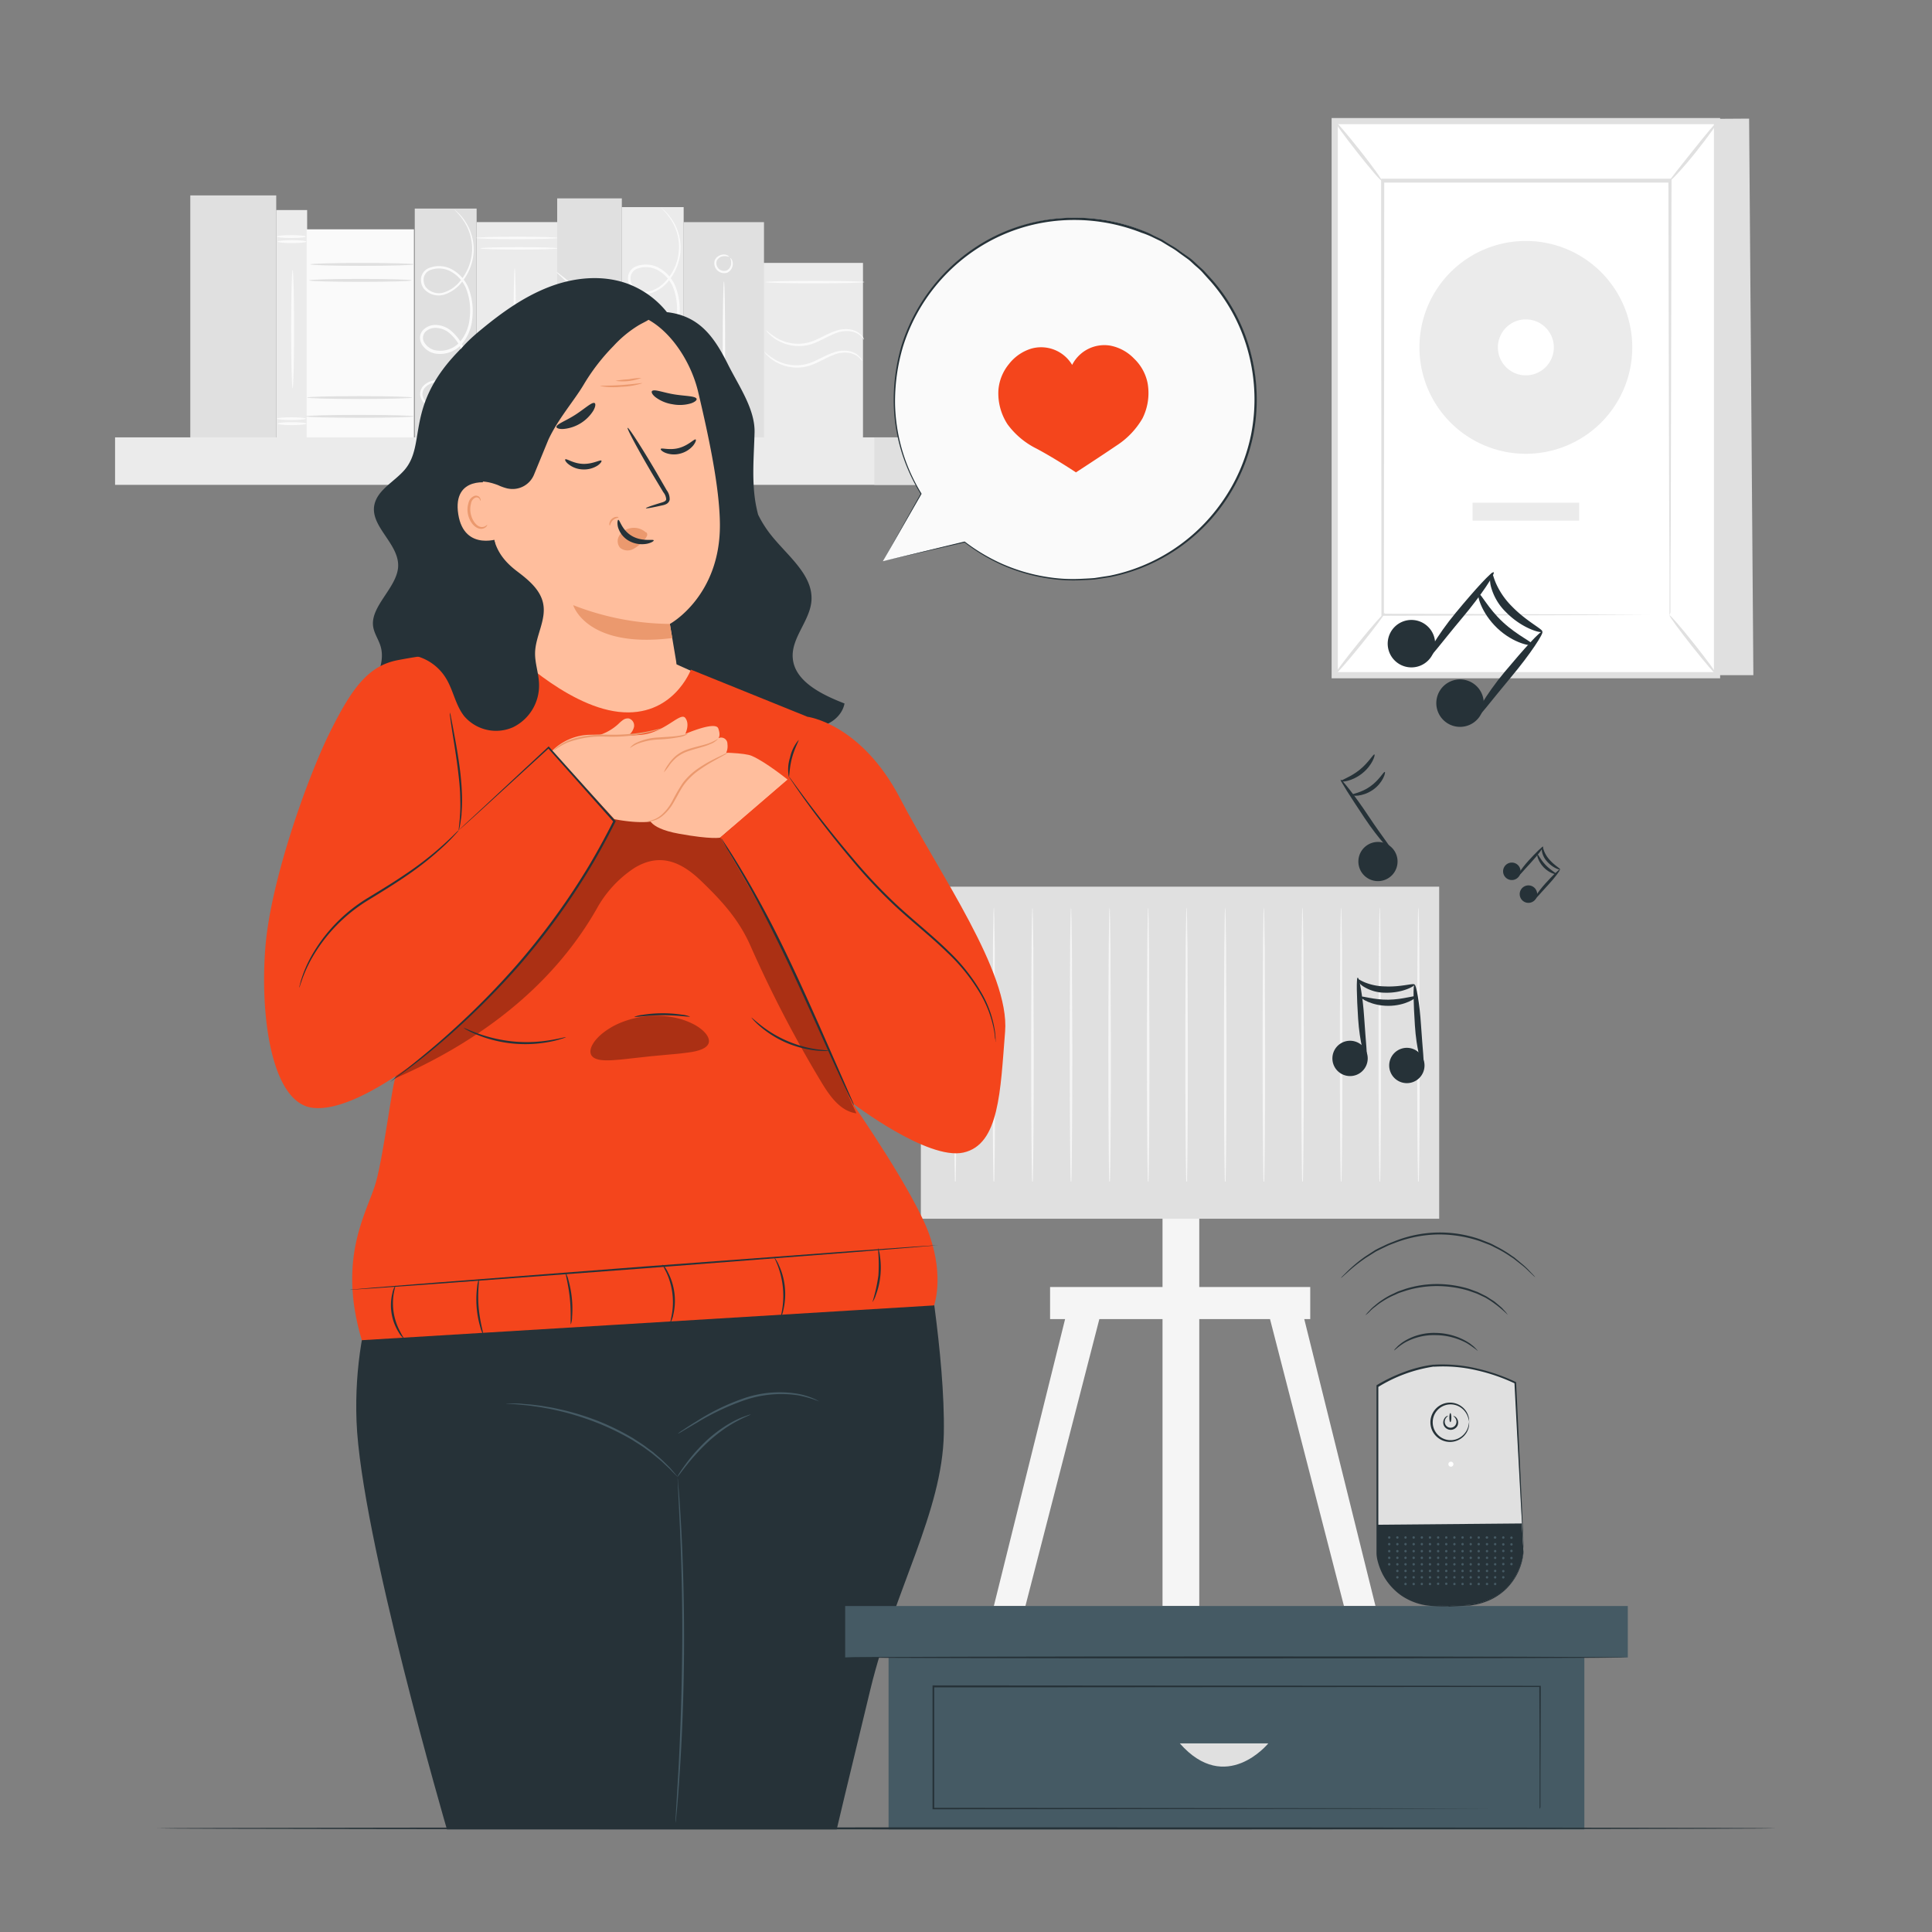 <svg xmlns="http://www.w3.org/2000/svg" viewBox="0 0 500 500"><rect x="0" y="0" width="500" height="500" fill="#808080" stroke="none"/><g id="freepik--background-complete--inject-105"><polygon points="277.38 334.4 257.21 415.62 265.38 415.62 286.31 334.4 277.38 334.4" style="fill:#f5f5f5"></polygon><polygon points="335.81 334.4 355.97 415.62 347.81 415.62 326.88 334.4 335.81 334.4" style="fill:#f5f5f5"></polygon><rect x="300.86" y="312.31" width="9.51" height="103.3" style="fill:#f5f5f5"></rect><rect x="238.32" y="229.47" width="134.14" height="85.94" style="fill:#e0e0e0"></rect><rect x="271.76" y="333.08" width="67.33" height="8.3" style="fill:#f5f5f5"></rect><path d="M247.23,304.2a9.83,9.83,0,0,1,.09,1.57h-.18c-.14-4.2-.24-18.13-.24-34.63,0-10,.07-19,.1-25.6,0-3.21.08-5.84.1-7.76,0-.86.05-1.55.06-2.11a4,4,0,0,1,.07-.74,3.14,3.14,0,0,1,.07.74c0,.56,0,1.25.06,2.11,0,1.92.06,4.55.11,7.76,0,6.63.05,15.64.09,25.6,0,16.5-.1,30.43-.24,34.63h-.18A9.83,9.83,0,0,1,247.23,304.2Z" style="fill:#f5f5f5"></path><path d="M257.22,304.2a9.83,9.83,0,0,1,.09,1.57h-.19c-.13-4.2-.24-18.13-.24-34.63,0-10,.08-19,.1-25.6,0-3.21.08-5.84.11-7.76,0-.86,0-1.55.06-2.11a2.58,2.58,0,0,1,.07-.74,3.64,3.64,0,0,1,.06.74c0,.56,0,1.25.06,2.11,0,1.92.07,4.55.11,7.76,0,6.63.06,15.64.1,25.6,0,16.5-.11,30.43-.24,34.63h-.19A7.75,7.75,0,0,1,257.22,304.2Z" style="fill:#f5f5f5"></path><path d="M267.2,304.2a9.83,9.83,0,0,1,.09,1.57h-.18c-.14-4.2-.24-18.13-.24-34.63,0-10,.07-19,.1-25.6,0-3.21.07-5.84.1-7.76,0-.86.05-1.55.06-2.11a3.14,3.14,0,0,1,.07-.74,4,4,0,0,1,.07.74c0,.56,0,1.25.06,2.11,0,1.92.06,4.55.1,7.76,0,6.63.06,15.64.1,25.6,0,16.5-.1,30.43-.24,34.63h-.18A9.83,9.83,0,0,1,267.2,304.2Z" style="fill:#f5f5f5"></path><path d="M277.18,304.2a8.47,8.47,0,0,1,.09,1.57h-.18c-.14-4.2-.24-18.13-.24-34.63,0-10,.07-19,.1-25.6,0-3.21.08-5.84.1-7.76,0-.86.05-1.55.07-2.11a3.64,3.64,0,0,1,.06-.74,2.58,2.58,0,0,1,.07.74c0,.56,0,1.25.06,2.11,0,1.92.06,4.55.11,7.76,0,6.63.06,15.64.09,25.6,0,16.5-.1,30.43-.24,34.63h-.18A9.83,9.83,0,0,1,277.18,304.2Z" style="fill:#f5f5f5"></path><path d="M287.17,304.2a9.83,9.83,0,0,1,.09,1.57h-.19c-.13-4.2-.23-18.13-.23-34.63,0-10,.07-19,.09-25.6.05-3.21.08-5.84.11-7.76,0-.86,0-1.55.06-2.11a2.58,2.58,0,0,1,.07-.74,3.64,3.64,0,0,1,.06.74c0,.56,0,1.25.07,2.11,0,1.92.06,4.55.1,7.76,0,6.63.06,15.64.1,25.6,0,16.5-.1,30.43-.24,34.63h-.19A7.75,7.75,0,0,1,287.17,304.2Z" style="fill:#f5f5f5"></path><path d="M297.15,304.2a9.83,9.83,0,0,1,.09,1.57h-.18c-.14-4.2-.24-18.13-.24-34.63,0-10,.07-19,.1-25.6,0-3.21.08-5.84.1-7.76,0-.86.05-1.55.06-2.11a4,4,0,0,1,.07-.74,3.14,3.14,0,0,1,.07.74c0,.56,0,1.25.06,2.11,0,1.92.06,4.55.1,7.76,0,6.63.06,15.64.1,25.6,0,16.5-.1,30.43-.24,34.63h-.18A9.83,9.83,0,0,1,297.15,304.2Z" style="fill:#f5f5f5"></path><path d="M307.13,304.2a7.75,7.75,0,0,1,.1,1.57H307c-.14-4.2-.24-18.13-.24-34.63,0-10,.08-19,.1-25.6,0-3.21.08-5.84.11-7.76,0-.86,0-1.55.06-2.11a3.64,3.64,0,0,1,.06-.74,2.58,2.58,0,0,1,.07.74c0,.56,0,1.25.06,2.11,0,1.92.06,4.55.11,7.76,0,6.63.06,15.64.09,25.6,0,16.5-.1,30.43-.23,34.63H307A9.83,9.83,0,0,1,307.13,304.2Z" style="fill:#f5f5f5"></path><path d="M317.12,304.2a9.83,9.83,0,0,1,.09,1.57H317c-.14-4.2-.24-18.13-.24-34.63,0-10,.07-19,.09-25.6.05-3.21.08-5.84.11-7.76,0-.86,0-1.55.06-2.11a3.14,3.14,0,0,1,.07-.74,3.64,3.64,0,0,1,.06.74c0,.56,0,1.25.07,2.11,0,1.92.06,4.55.1,7.76,0,6.63.06,15.64.1,25.6,0,16.5-.1,30.43-.24,34.63H317A9.83,9.83,0,0,1,317.12,304.2Z" style="fill:#f5f5f5"></path><path d="M327.1,304.2a9.83,9.83,0,0,1,.09,1.57H327c-.14-4.2-.24-18.13-.24-34.63,0-10,.07-19,.1-25.6,0-3.21.08-5.84.1-7.76,0-.86,0-1.55.07-2.11a3.64,3.64,0,0,1,.06-.74,3.14,3.14,0,0,1,.07.74c0,.56,0,1.25.06,2.11,0,1.92.06,4.55.11,7.76,0,6.63.05,15.64.09,25.6,0,16.5-.1,30.43-.24,34.63H327A9.83,9.83,0,0,1,327.1,304.2Z" style="fill:#f5f5f5"></path><path d="M337.09,304.2a9.83,9.83,0,0,1,.09,1.57H337c-.13-4.2-.23-18.13-.23-34.63,0-10,.07-19,.09-25.6,0-3.21.08-5.84.11-7.76,0-.86,0-1.55.06-2.11a2.58,2.58,0,0,1,.07-.74,3.64,3.64,0,0,1,.06.74c0,.56,0,1.25.06,2.11,0,1.92.07,4.55.11,7.76,0,6.63.06,15.64.1,25.6,0,16.5-.1,30.43-.24,34.63H337A7.75,7.75,0,0,1,337.09,304.2Z" style="fill:#f5f5f5"></path><path d="M347.07,304.2a9.83,9.83,0,0,1,.09,1.57H347c-.14-4.2-.24-18.13-.24-34.63,0-10,.07-19,.1-25.6,0-3.21.07-5.84.1-7.76,0-.86.05-1.55.06-2.11a3.14,3.14,0,0,1,.07-.74,4,4,0,0,1,.07.74c0,.56,0,1.25.06,2.11,0,1.92.06,4.55.1,7.76,0,6.63.06,15.64.1,25.6,0,16.5-.1,30.43-.24,34.63H347A9.83,9.83,0,0,1,347.07,304.2Z" style="fill:#f5f5f5"></path><path d="M357.05,304.2a8.47,8.47,0,0,1,.09,1.57H357c-.14-4.2-.24-18.13-.24-34.63,0-10,.07-19,.1-25.6,0-3.21.08-5.84.1-7.76,0-.86.05-1.55.07-2.11a3.64,3.64,0,0,1,.06-.74,2.58,2.58,0,0,1,.07.74c0,.56,0,1.25.06,2.11,0,1.92.06,4.55.11,7.76,0,6.63.06,15.64.09,25.6,0,16.5-.1,30.43-.24,34.63H357A9.83,9.83,0,0,1,357.05,304.2Z" style="fill:#f5f5f5"></path><path d="M367,304.2a9.83,9.83,0,0,1,.09,1.57H367c-.14-4.2-.24-18.13-.24-34.63,0-10,.07-19,.09-25.6.05-3.21.08-5.84.11-7.76,0-.86,0-1.55.06-2.11a2.58,2.58,0,0,1,.07-.74,3.64,3.64,0,0,1,.06.74c0,.56,0,1.25.07,2.11,0,1.92.06,4.55.1,7.76,0,6.63.06,15.64.1,25.6,0,16.5-.1,30.43-.24,34.63H367A8.47,8.47,0,0,1,367,304.2Z" style="fill:#f5f5f5"></path><polygon points="453.77 174.74 352.31 174.74 353.74 31.34 452.67 30.7 453.77 174.74" style="fill:#e0e0e0"></polygon><rect x="345.42" y="31.34" width="98.94" height="143.41" style="fill:#fff"></rect><path d="M445.17,175.55H344.62v-145H445.17Zm-98.94-1.61h97.33V32.14H346.23Z" style="fill:#e0e0e0"></path><rect x="357.72" y="46.87" width="74.35" height="112.34" style="fill:#fff"></rect><path d="M432.07,159.21s0-.19,0-.56,0-.91,0-1.6c0-1.43,0-3.5,0-6.17,0-5.41-.06-13.26-.1-23.16-.05-19.81-.12-47.85-.19-80.85l.38.38-74.34,0h0l.41-.42c0,42.38-.06,81.45-.08,112.34l-.33-.33,54.08.17,15,.09,3.93,0,1.37,0s-.43,0-1.3,0l-3.87,0-14.89.09-54.29.17h-.34v-.34c0-30.89-.05-70-.08-112.34v-.42h.43l74.34,0h.39v.38c-.07,33.11-.14,61.23-.18,81.1,0,9.87-.08,17.69-.11,23.07,0,2.64,0,4.69,0,6.1,0,.67,0,1.18,0,1.56A2.61,2.61,0,0,1,432.07,159.21Z" style="fill:#e0e0e0"></path><path d="M444.64,31.34c.18.13-2.39,3.8-5.83,8.12s-6.57,7.56-6.74,7.41,2.65-3.62,6.08-7.93S444.45,31.19,444.64,31.34Z" style="fill:#e0e0e0"></path><path d="M444.36,174.74c-.18.15-3.08-3.21-6.47-7.5s-6-7.89-5.82-8,3.08,3.22,6.48,7.51S444.54,174.6,444.36,174.74Z" style="fill:#e0e0e0"></path><path d="M345.41,174.63l13-16" style="fill:#fff"></path><path d="M358.37,158.64c.18.15-2.58,3.84-6.15,8.26s-6.63,7.88-6.81,7.73,2.58-3.84,6.16-8.26S358.19,158.5,358.37,158.64Z" style="fill:#e0e0e0"></path><path d="M345.42,31.34c.19-.15,3.05,3.18,6.41,7.42s5.93,7.81,5.75,8-3.05-3.18-6.4-7.43S345.24,31.48,345.42,31.34Z" style="fill:#e0e0e0"></path><path d="M394.89,62.36A27.54,27.54,0,1,0,422.43,89.9,27.54,27.54,0,0,0,394.89,62.36Zm0,34.78a7.24,7.24,0,1,1,7.24-7.24A7.24,7.24,0,0,1,394.89,97.14Z" style="fill:#ebebeb"></path><rect x="381.1" y="130.1" width="27.59" height="4.64" style="fill:#ebebeb"></rect><rect x="196.97" y="68.05" width="26.38" height="45.46" transform="translate(420.31 181.55) rotate(180)" style="fill:#ebebeb"></rect><rect x="123.39" y="57.48" width="20.83" height="56.75" transform="translate(267.6 171.71) rotate(180)" style="fill:#ebebeb"></rect><path d="M123.14,61.58c0-.17,4.77-.32,10.64-.32s10.64.15,10.64.32-4.76.32-10.64.32S123.14,61.76,123.14,61.58Z" style="fill:#fafafa"></path><path d="M124.3,64.27c0-.17,4.5-.31,10.06-.31s10.06.14,10.06.31-4.5.32-10.06.32S124.3,64.45,124.3,64.27Z" style="fill:#fafafa"></path><path d="M133.21,103c-.18,0-.32-7.52-.32-16.79s.14-16.79.32-16.79.31,7.52.31,16.79S133.38,103,133.21,103Z" style="fill:#fafafa"></path><path d="M123.39,108.23c0-.17,4.56-.32,10.19-.32s10.2.15,10.2.32-4.57.32-10.2.32S123.39,108.4,123.39,108.23Z" style="fill:#fafafa"></path><path d="M123.39,110.67c0-.18,4.68-.32,10.45-.32s10.45.14,10.45.32-4.68.31-10.45.31S123.39,110.84,123.39,110.67Z" style="fill:#fafafa"></path><rect x="144.2" y="51.35" width="16.73" height="62.88" transform="translate(305.13 165.57) rotate(180)" style="fill:#e0e0e0"></rect><path d="M144.1,80.23A15.81,15.81,0,0,1,146.68,82l6,4.58,6,4.59a15.72,15.72,0,0,1,2.42,2,14.68,14.68,0,0,1-2.68-1.66c-1.61-1.09-3.79-2.65-6.15-4.45s-4.45-3.48-5.93-4.73A15,15,0,0,1,144.1,80.23Z" style="fill:#fafafa"></path><path d="M144,70.38c.12-.13,3.95,3,8.56,6.92s8.27,7.27,8.16,7.4-4-3-8.57-6.92S143.91,70.51,144,70.38Z" style="fill:#fafafa"></path><rect x="71.48" y="54.37" width="8" height="59.91" transform="translate(150.97 168.64) rotate(180)" style="fill:#ebebeb"></rect><path d="M71.82,62.53c0,.21,1.67.38,3.74.38s3.75-.17,3.75-.38-1.67-.38-3.75-.38S71.82,62.32,71.82,62.53Z" style="fill:#fafafa"></path><path d="M71.65,61.23c0,.2,1.68.37,3.75.37s3.75-.17,3.75-.37-1.68-.38-3.75-.38S71.65,61,71.65,61.23Z" style="fill:#fafafa"></path><path d="M71.82,109.64c0,.21,1.67.38,3.74.38s3.75-.17,3.75-.38-1.67-.38-3.75-.38S71.82,109.43,71.82,109.64Z" style="fill:#fafafa"></path><path d="M71.65,108.34c0,.21,1.68.37,3.75.37s3.75-.16,3.75-.37S77.47,108,75.4,108,71.65,108.13,71.65,108.34Z" style="fill:#fafafa"></path><path d="M75.73,100.51c.21,0,.38-6.86.38-15.32s-.17-15.32-.38-15.32-.38,6.86-.38,15.32S75.52,100.51,75.73,100.51Z" style="fill:#fafafa"></path><rect x="107.35" y="53.98" width="16.01" height="59.91" transform="translate(230.7 167.87) rotate(180)" style="fill:#e0e0e0"></rect><path d="M118.85,114.66a1.63,1.63,0,0,0,.19-.33c.11-.22.27-.55.45-1a17.28,17.28,0,0,0,1.17-4.06,10.66,10.66,0,0,0-.94-6.59,8.76,8.76,0,0,0-2.84-3.13,6.57,6.57,0,0,0-4.61-1.09,4.91,4.91,0,0,0-2.38,1.1,3.15,3.15,0,0,0-1.15,2.53,3.65,3.65,0,0,0,1.37,2.54,5,5,0,0,0,2.73,1.16,7.25,7.25,0,0,0,5.67-2.07A9.08,9.08,0,0,0,121.33,98a15.37,15.37,0,0,0-.83-6.69,12.34,12.34,0,0,0-3.93-5.84,6.44,6.44,0,0,0-3.45-1.36,4.49,4.49,0,0,0-3.6,1.28,2.94,2.94,0,0,0-.82,1.87,3.5,3.5,0,0,0,.55,2,5.21,5.21,0,0,0,3.23,2.21,7.54,7.54,0,0,0,7-2.37,11.74,11.74,0,0,0,2.75-6.74,16.6,16.6,0,0,0-.69-7A9.64,9.64,0,0,0,117.45,70a7.07,7.07,0,0,0-6.35-.67A3.34,3.34,0,0,0,109,71.76a3.82,3.82,0,0,0,.73,3,5,5,0,0,0,5.39,1.43,9.23,9.23,0,0,0,4.25-3A13.58,13.58,0,0,0,122.59,65a13.33,13.33,0,0,0-4-9.91,8.27,8.27,0,0,0-.83-.71,1.79,1.79,0,0,0-.31-.22,15.52,15.52,0,0,1,3.39,4.46A13,13,0,0,1,122.17,65,13.2,13.2,0,0,1,119,72.83a8.71,8.71,0,0,1-4,2.81,4.41,4.41,0,0,1-4.73-1.24,3.28,3.28,0,0,1-.59-2.52,2.68,2.68,0,0,1,1.7-2,6.42,6.42,0,0,1,5.74.65,9,9,0,0,1,3.81,5,15.9,15.9,0,0,1,.63,6.68A11.07,11.07,0,0,1,119,88.53a6.82,6.82,0,0,1-6.33,2.13,4.43,4.43,0,0,1-2.76-1.87,2.29,2.29,0,0,1,.18-2.92,3.74,3.74,0,0,1,3-1,5.68,5.68,0,0,1,3.06,1.2,11.77,11.77,0,0,1,3.69,5.49,14.59,14.59,0,0,1,.82,6.36,8.44,8.44,0,0,1-2.58,5.36,6.64,6.64,0,0,1-5.15,1.93c-1.76-.15-3.48-1.49-3.59-3.11a2.59,2.59,0,0,1,.94-2.08,4.26,4.26,0,0,1,2.1-1,6.12,6.12,0,0,1,4.26,1,8.28,8.28,0,0,1,2.73,2.94,10.32,10.32,0,0,1,1,6.34,19.15,19.15,0,0,1-1,4A14.2,14.2,0,0,0,118.85,114.66Z" style="fill:#fafafa"></path><rect x="79.36" y="59.36" width="27.77" height="54.56" transform="translate(186.49 173.27) rotate(180)" style="fill:#fafafa"></rect><path d="M80.31,68.42c0,.21,6,.38,13.44.38s13.44-.17,13.44-.38-6-.37-13.44-.37S80.31,68.22,80.31,68.42Z" style="fill:#e0e0e0"></path><path d="M80,72.56c0,.21,5.94.38,13.27.38s13.26-.17,13.26-.38-5.94-.38-13.26-.38S80,72.35,80,72.56Z" style="fill:#e0e0e0"></path><path d="M79.08,107.75c0,.21,6.25.37,14,.37s14-.16,14-.37-6.25-.38-14-.38S79.08,107.54,79.08,107.75Z" style="fill:#e0e0e0"></path><path d="M79.45,102.89c0,.2,6.1.37,13.61.37s13.62-.17,13.62-.37-6.1-.38-13.62-.38S79.45,102.68,79.45,102.89Z" style="fill:#e0e0e0"></path><rect x="160.92" y="53.6" width="16.01" height="59.91" transform="translate(337.85 167.11) rotate(180)" style="fill:#ebebeb"></rect><path d="M172.42,114.27s.08-.1.19-.32.27-.56.46-1a17.36,17.36,0,0,0,1.16-4.06,10.57,10.57,0,0,0-.94-6.59,8.65,8.65,0,0,0-2.83-3.13,6.59,6.59,0,0,0-4.61-1.09,4.89,4.89,0,0,0-2.39,1.1,3.18,3.18,0,0,0-1.15,2.53,3.69,3.69,0,0,0,1.37,2.54,5,5,0,0,0,2.73,1.15,7.26,7.26,0,0,0,5.68-2.06,9.17,9.17,0,0,0,2.81-5.76,15.33,15.33,0,0,0-.83-6.68,12.34,12.34,0,0,0-3.92-5.84,6.47,6.47,0,0,0-3.46-1.36A4.51,4.51,0,0,0,163.1,85a2.91,2.91,0,0,0-.83,1.88,3.5,3.5,0,0,0,.55,2,5.23,5.23,0,0,0,3.23,2.2,7.53,7.53,0,0,0,7-2.36,11.77,11.77,0,0,0,2.75-6.74,16.63,16.63,0,0,0-.69-7A9.67,9.67,0,0,0,171,69.59a7.12,7.12,0,0,0-6.36-.66,3.33,3.33,0,0,0-2.07,2.44,3.88,3.88,0,0,0,.73,3,5,5,0,0,0,5.39,1.43,9.37,9.37,0,0,0,4.25-3,13.62,13.62,0,0,0,3.2-8.22,13.22,13.22,0,0,0-4-9.9,10.42,10.42,0,0,0-.83-.72,1.37,1.37,0,0,0-.31-.21,15.23,15.23,0,0,1,3.4,4.45,13,13,0,0,1-1.86,14.25,8.81,8.81,0,0,1-4,2.81A4.41,4.41,0,0,1,163.83,74a3.22,3.22,0,0,1-.6-2.52,2.69,2.69,0,0,1,1.7-1.95,6.42,6.42,0,0,1,5.74.65,8.93,8.93,0,0,1,3.81,5,16,16,0,0,1,.64,6.68,11.11,11.11,0,0,1-2.57,6.32,6.82,6.82,0,0,1-6.33,2.13,4.47,4.47,0,0,1-2.76-1.87,2.29,2.29,0,0,1,.18-2.92,3.78,3.78,0,0,1,3-1,5.69,5.69,0,0,1,3.06,1.21,11.62,11.62,0,0,1,3.69,5.48,14.64,14.64,0,0,1,.82,6.37,8.4,8.4,0,0,1-2.58,5.35,6.63,6.63,0,0,1-5.15,1.93c-1.76-.14-3.48-1.48-3.58-3.1a2.54,2.54,0,0,1,.93-2.08,4.41,4.41,0,0,1,2.1-1,6.12,6.12,0,0,1,4.26,1,8.34,8.34,0,0,1,2.73,2.93,10.36,10.36,0,0,1,1,6.35,18.71,18.71,0,0,1-1,4.05C172.6,113.8,172.39,114.26,172.42,114.27Z" style="fill:#fafafa"></path><rect x="49.24" y="50.58" width="22.24" height="62.93" transform="translate(120.73 164.08) rotate(180)" style="fill:#e0e0e0"></rect><rect x="176.93" y="57.48" width="20.8" height="56.02" transform="translate(374.65 170.99) rotate(180)" style="fill:#e0e0e0"></rect><path d="M198.25,85.42a17.52,17.52,0,0,0,3.31,2.35,11.33,11.33,0,0,0,4.18,1.16,10.72,10.72,0,0,0,5.2-.9c1.75-.75,3.36-1.71,5-2.28a7.91,7.91,0,0,1,4.53-.41,4.84,4.84,0,0,1,2.63,1.59,2.08,2.08,0,0,1,.52,1c-.06,0-.21-.34-.7-.83a4.94,4.94,0,0,0-2.55-1.32,7.65,7.65,0,0,0-4.23.52c-1.55.57-3.13,1.53-4.95,2.31a10.91,10.91,0,0,1-5.49.9,11.27,11.27,0,0,1-4.34-1.34,9.26,9.26,0,0,1-2.42-1.86A2.77,2.77,0,0,1,198.25,85.42Z" style="fill:#fafafa"></path><path d="M197.78,91a18.68,18.68,0,0,0,3.31,2.35,11.79,11.79,0,0,0,4.18,1.16,11,11,0,0,0,5.2-.9c1.75-.76,3.36-1.72,5-2.28a7.77,7.77,0,0,1,4.54-.41,4.79,4.79,0,0,1,2.62,1.59,1.93,1.93,0,0,1,.52,1c-.06,0-.21-.35-.7-.84a5,5,0,0,0-2.54-1.32,7.7,7.7,0,0,0-4.24.53c-1.55.56-3.13,1.53-4.95,2.31a11,11,0,0,1-5.49.9,11.27,11.27,0,0,1-4.34-1.35,9.67,9.67,0,0,1-2.42-1.85A3.13,3.13,0,0,1,197.78,91Z" style="fill:#fafafa"></path><path d="M198.13,73c0-.17,5.72-.31,12.79-.31s12.79.14,12.79.31-5.73.32-12.79.32S198.13,73.2,198.13,73Z" style="fill:#fafafa"></path><path d="M188.7,66.51a3,3,0,0,0-1.81-.15,2.15,2.15,0,0,0-1.4,1.16A2,2,0,0,0,188.07,70a2.17,2.17,0,0,0,1.11-1.45,3.09,3.09,0,0,0-.22-1.81s.2.08.4.39a2.32,2.32,0,0,1,.26,1.5,2.56,2.56,0,0,1-1.29,1.89A2.56,2.56,0,0,1,185,67.29a2.59,2.59,0,0,1,1.84-1.37,2.21,2.21,0,0,1,1.51.21C188.62,66.31,188.72,66.49,188.7,66.51Z" style="fill:#fafafa"></path><path d="M187.36,107.9c-.18,0-.32-7.86-.32-17.54s.14-17.54.32-17.54.31,7.85.31,17.54S187.53,107.9,187.36,107.9Z" style="fill:#fafafa"></path><rect x="29.78" y="113.19" width="215.29" height="12.29" style="fill:#ebebeb"></rect><rect x="226.28" y="113.19" width="18.8" height="12.29" style="fill:#e0e0e0"></rect></g><g id="freepik--speech-bubble--inject-105"><path d="M228.48,145.25l9.92-17.48a46.84,46.84,0,1,1,11.22,12.48v0Z" style="fill:#fafafa"></path><path d="M228.48,145.25l21.18-4.85a.14.14,0,0,0,.11-.16l0-.05,0,0-.18.18a47.77,47.77,0,0,0,9.61,5.8A46.73,46.73,0,0,0,272,149.81a41.81,41.81,0,0,0,7.4.37c1.28-.07,2.57-.1,3.88-.21l3.95-.6a47.19,47.19,0,0,0,37.13-36.82,47.74,47.74,0,0,0-.56-20.81,46,46,0,0,0-10-19.23l-1.91-2.1c-.63-.71-1.37-1.29-2.05-1.94s-1.36-1.3-2.12-1.84L305.43,65a20.73,20.73,0,0,0-2.32-1.54L300.73,62l-2.48-1.21a22.5,22.5,0,0,0-2.51-1.11,47.67,47.67,0,0,0-21-3.22,46.2,46.2,0,0,0-19.24,5.68,47.52,47.52,0,0,0-22.2,27.32,50.55,50.55,0,0,0-2,15.21,46.39,46.39,0,0,0,2.29,13.13,47.55,47.55,0,0,0,4.69,10.06v-.13l-9.81,17.55,10-17.42a.15.15,0,0,0,0-.13,47.23,47.23,0,0,1-4.61-10,46.27,46.27,0,0,1-2.22-13,50.1,50.1,0,0,1,2.07-15.08,47,47,0,0,1,22-27,45.73,45.73,0,0,1,19-5.61,47.54,47.54,0,0,1,20.73,3.2A22.74,22.74,0,0,1,298,61.25l2.46,1.19,2.34,1.43a18.29,18.29,0,0,1,2.3,1.52L307.34,67c.76.54,1.39,1.23,2.09,1.83s1.42,1.22,2,1.92l1.88,2.08a45.63,45.63,0,0,1,9.92,19,47.27,47.27,0,0,1,.56,20.57,46.25,46.25,0,0,1-7.8,17.88A46.76,46.76,0,0,1,287.13,149l-3.91.6c-1.3.11-2.58.15-3.85.22a41.25,41.25,0,0,1-7.34-.35,46.62,46.62,0,0,1-12.74-3.58,48,48,0,0,1-9.59-5.71.14.14,0,0,0-.19.19l0,0,.07-.21Z" style="fill:#263238"></path><path d="M258.39,100.91a12.11,12.11,0,0,1,2.73-6.7,11.62,11.62,0,0,1,5.82-4,9.34,9.34,0,0,1,10.53,4.23,9.34,9.34,0,0,1,9.82-5,11.53,11.53,0,0,1,6.22,3.38A12,12,0,0,1,297,99.17a14.65,14.65,0,0,1-1.32,9.1,20.8,20.8,0,0,1-6.77,7.07c-4.51,3.06-10.45,6.91-10.45,6.91s-5.4-3.59-10.21-6.15a20.7,20.7,0,0,1-7.5-6.29A14.68,14.68,0,0,1,258.39,100.91Z" style="fill:#F4451C"></path></g><g id="freepik--Character--inject-105"><path d="M102.9,318.67c0,1-11.74,19.89-10.63,49.17s23.4,105.61,23.4,105.61H216.54S219,463,225.26,437.19s18.62-45.91,19-66.13-5-49.67-5-49.67Z" style="fill:#263238"></path><path d="M175.34,382.18a2.32,2.32,0,0,1-.37-.34l-1-1-.72-.76-.91-.84a28.4,28.4,0,0,0-2.26-2l-1.36-1.12L167.18,375c-1.05-.81-2.27-1.51-3.51-2.32a68,68,0,0,0-8.63-4.26,75,75,0,0,0-9.16-3c-1.44-.33-2.81-.68-4.11-.9l-1.88-.34-1.74-.25c-1.11-.18-2.12-.26-3-.35s-1.65-.16-2.27-.19l-1.45-.1a1.56,1.56,0,0,1-.5-.08l.5,0h1.46c.63,0,1.4,0,2.29.1s1.91.12,3,.28l1.75.21,1.9.32c1.31.2,2.69.53,4.14.85a69.53,69.53,0,0,1,9.25,2.95,64.41,64.41,0,0,1,8.68,4.33c1.24.83,2.47,1.55,3.51,2.38l1.54,1.14,1.35,1.16c.87.71,1.59,1.44,2.23,2.07l.88.88.69.8.93,1.11C175.26,382,175.36,382.17,175.34,382.18Z" style="fill:#455a64"></path><path d="M194.3,366.06c0,.09-1.31.55-3.33,1.61a32.27,32.27,0,0,0-3.42,2.06,45.32,45.32,0,0,0-3.83,3,55.12,55.12,0,0,0-6.06,6.51c-1.42,1.79-2.25,3-2.32,2.9a4,4,0,0,1,.49-.88c.33-.54.86-1.31,1.54-2.24a44.69,44.69,0,0,1,6-6.68,37.88,37.88,0,0,1,3.91-3,28.55,28.55,0,0,1,3.52-2,21.09,21.09,0,0,1,2.53-1A4.11,4.11,0,0,1,194.3,366.06Z" style="fill:#455a64"></path><path d="M212,362.69a29.94,29.94,0,0,0-5.49-1.59,29.44,29.44,0,0,0-13.62,1.2,64,64,0,0,0-12.51,5.88l-3.63,2.14a9,9,0,0,1-1.36.74,8.17,8.17,0,0,1,1.26-.91c.82-.56,2-1.35,3.55-2.28a57.12,57.12,0,0,1,12.54-6.07,28.38,28.38,0,0,1,13.83-1.07,19.2,19.2,0,0,1,4.05,1.24c.47.19.8.39,1,.5S212,362.67,212,362.69Z" style="fill:#455a64"></path><path d="M174.83,471.76a1.34,1.34,0,0,1,0-.23c0-.19,0-.41,0-.68q.06-1,.15-2.61c.14-2.31.33-5.58.57-9.59.44-8.1.88-19.3,1-31.67s-.24-23.58-.59-31.68c-.19-4-.35-7.29-.46-9.6q-.08-1.65-.12-2.61l0-.68a2.07,2.07,0,0,1,0-.23.65.65,0,0,1,0,.23l.07.67c0,.64.12,1.51.22,2.61.18,2.26.4,5.54.62,9.59.44,8.1.81,19.31.74,31.7s-.57,23.59-1.11,31.69c-.26,4.05-.51,7.32-.72,9.58-.11,1.1-.19,2-.25,2.61,0,.27-.06.49-.08.67A.65.65,0,0,1,174.83,471.76Z" style="fill:#455a64"></path><path d="M218.56,182.06c-6-2.32-13-5.8-13.4-11.83-.38-5.17,4.44-9.56,4.84-14.72.52-6.84-6.44-11.82-10.74-17.4a29,29,0,0,1-3.06-4.92c-.26-1-.49-2.05-.67-3.09-1-6-.41-12.1-.25-18.16s-4.1-12.07-6.85-17.57c-3.57-7.13-7.36-12.59-15.77-13.58h0c-19.12,20.66-30.39,48.85-24.06,75.44,2.24,9.41,6.23,18.58,12.64,26.17A46.32,46.32,0,0,0,186.73,198c.18-1.46.36-2.92.53-4.38a22.46,22.46,0,0,0,15.43,3.46l-4.26-5.06a15.19,15.19,0,0,0,15.41-.62,6.78,6.78,0,0,1-4.14-3.35C213.71,188.6,217.88,185.76,218.56,182.06Z" style="fill:#263238"></path><path d="M95.06,180.83c2-4.44,4.67-9.16,3.48-13.42-.52-1.89-1.79-3.53-2-5.5-.52-5.07,6-9.77,6.48-15,.58-6.53-8.54-11.23-5.7-17.57,1.36-3.05,5-5,7.33-7.67,5.9-6.8-.14-16.65,14.59-31.37L127.16,114a532.9,532.9,0,0,0,9.47,65.09L95.87,193.5C92.11,190.77,93.1,185.27,95.06,180.83Z" style="fill:#263238"></path><path d="M162.08,73.3c-6.46-2.23-13.68-1.48-20.06,1s-12,6.47-17.29,10.83c-3,2.45-5.86,5.08-7.71,8.44-3.38,6.13-2.72,13.59-2,20.55.61,5.62,1.31,11.51,4.52,16.16a17.39,17.39,0,0,0,13.11,7.38l42.87-52.16A23.48,23.48,0,0,0,162.08,73.3Z" style="fill:#263238"></path><path d="M180.67,101.37c-2.57-10.84-12.14-23-22.86-20L133.63,92.09a19,19,0,0,0-11.17,19.65c0,.42-.09-.08,0,.23l13,65.89a20,20,0,0,0,23.44,15.75h0a20,20,0,0,0,16-23c-.9-5.34-1.54-9.17-1.54-9.14s13.19-7.19,12.95-26C186.2,126.18,183.53,113.41,180.67,101.37Z" style="fill:#ffbe9d"></path><path d="M155.32,99.91a19.7,19.7,0,0,0,5.49.19,19.37,19.37,0,0,0,5.41-.92c0-.13-2.44.27-5.44.47S155.33,99.77,155.32,99.91Z" style="fill:#eb996e"></path><path d="M159.29,98.56A13.29,13.29,0,0,0,166,97.8a21.65,21.65,0,0,0-3.34.36A24.86,24.86,0,0,0,159.29,98.56Z" style="fill:#eb996e"></path><path d="M157.82,136c.12,0,.15-.78.81-1.37s1.41-.61,1.42-.73-.19-.16-.53-.14a2,2,0,0,0-1.81,1.7C157.67,135.84,157.76,136,157.82,136Z" style="fill:#eb996e"></path><path d="M171,116.19c.2-.38,2.29.43,4.76-.26s3.93-2.41,4.28-2.19c.17.1,0,.72-.6,1.51a6.46,6.46,0,0,1-3.33,2.12,6.19,6.19,0,0,1-3.89-.17C171.31,116.83,170.91,116.36,171,116.19Z" style="fill:#263238"></path><path d="M146.29,118.89c.31-.3,2.07,1.09,4.62,1.16s4.47-1.15,4.74-.83c.13.15-.18.7-1,1.27a6.53,6.53,0,0,1-3.8,1,6.29,6.29,0,0,1-3.67-1.31C146.4,119.59,146.14,119,146.29,118.89Z" style="fill:#263238"></path><path d="M167.16,131.52c0-.14,1.49-.68,4-1.44.63-.18,1.22-.41,1.25-.87a3.23,3.23,0,0,0-.75-1.83l-2.75-4.58c-3.84-6.52-6.74-11.93-6.48-12.08s3.6,5,7.44,11.53c.93,1.62,1.82,3.15,2.67,4.62a3.8,3.8,0,0,1,.77,2.47,1.64,1.64,0,0,1-.9,1.12,4.09,4.09,0,0,1-1.07.34C168.78,131.38,167.2,131.66,167.16,131.52Z" style="fill:#263238"></path><path d="M148.34,156.61s3.36,11.3,25.64,8.52l-.62-3.66A70.18,70.18,0,0,1,148.34,156.61Z" style="fill:#eb996e"></path><path d="M167.14,137.78a4.61,4.61,0,0,0-4.36-1,4.19,4.19,0,0,0-2.6,2,2.67,2.67,0,0,0,.31,3,3.09,3.09,0,0,0,3.45.27,9.52,9.52,0,0,0,2.89-2.48,2.71,2.71,0,0,0,.6-.87.86.86,0,0,0-.17-.94" style="fill:#eb996e"></path><path d="M160,134.54c.41-.1.89,2.64,3.56,4.18s5.54.74,5.62,1.12c.07.16-.55.64-1.78.89a7,7,0,0,1-4.67-.78,6,6,0,0,1-2.8-3.54C159.67,135.29,159.85,134.56,160,134.54Z" style="fill:#263238"></path><path d="M144,110.52c-.07-.74,2.37-1.55,4.91-3.19s4.37-3.42,5-3c.29.19.2,1-.39,2A10.19,10.19,0,0,1,146,111C144.83,111.11,144.09,110.86,144,110.52Z" style="fill:#263238"></path><path d="M168.79,101.16c.68-.48,2.93.46,5.74.91s5.26.39,5.72,1.08c.19.32-.27.84-1.39,1.23a10.08,10.08,0,0,1-4.82.24,9.77,9.77,0,0,1-4.41-1.84C168.72,102.05,168.48,101.4,168.79,101.16Z" style="fill:#263238"></path><path d="M168.42,78.58a26,26,0,0,0-17.1-3.34,34.42,34.42,0,0,0-16.2,7C128,87.78,123,95.55,119.82,103.75a10.41,10.41,0,0,0-1,5c.2,1.65,1.15,3.2,1,4.86-.17,1.89-1.7,3.41-2.4,5.19a7.67,7.67,0,0,0,.09,5.48,17.36,17.36,0,0,0-.74,2.12c-.07.26-.13.44-.19.74a6.69,6.69,0,0,0-.14.84,8.19,8.19,0,0,0,0,1.56,9.7,9.7,0,0,0,1.53,4.32c1.32,2,2.52,2.65,2.87,2.38s0-1.46-.42-3.41a9.54,9.54,0,0,1-.15-3.27,4.58,4.58,0,0,1,.19-.75c.9,1,1.89,1.9,2.87,2.81-1.41-2.05-1.11-4.75.06-7l.07,0c.19-.1.25,0,.16,0l.66,0,.72,0a12.71,12.71,0,0,1,2.76.54c.47.15,1,.32,1.44.53l.37.16.62.23a11.75,11.75,0,0,0,1.25.36h.05a6,6,0,0,0,6.74-3.67l3.7-9c2.51-5.37,6.71-10.14,9.13-14.23a52.43,52.43,0,0,1,7.72-10,30,30,0,0,1,6.5-5.36c1.62-.93,2.73-1.32,2.83-1.79a7.83,7.83,0,0,1,5.47,3.22C174.39,82.26,171.34,80.39,168.42,78.58Z" style="fill:#263238"></path><path d="M127.41,125.26c-.28-.49-10.4-2.32-8.81,7.83,1.55,9.87,11.15,6.25,11.12,6S127.41,125.26,127.41,125.26Z" style="fill:#ffbe9d"></path><path d="M126.08,135.8s-.15.15-.42.33a1.71,1.71,0,0,1-1.28.23c-1.1-.21-2.24-1.73-2.57-3.5a5.62,5.62,0,0,1,.09-2.53A2,2,0,0,1,123,128.8a.89.89,0,0,1,1.09.31c.17.26.14.46.2.47s.18-.2,0-.59a1.21,1.21,0,0,0-.49-.56,1.38,1.38,0,0,0-1-.1,2.48,2.48,0,0,0-1.55,1.82,5.84,5.84,0,0,0-.16,2.84c.38,2,1.7,3.67,3.19,3.86a1.87,1.87,0,0,0,1.53-.51C126.1,136,126.12,135.82,126.08,135.8Z" style="fill:#eb996e"></path><polygon points="130.84 167.32 137.81 166.46 175.07 171.93 186.42 177.03 159.9 196.32 129.68 174.71 130.84 167.32" style="fill:#ffbe9d"></polygon><path d="M102.39,278.89c-.71.44-3,19.47-5.08,27s-10.2,19.29-3.67,40.95l148.09-9s2.65-7.06-1.13-18.06-20.07-34.38-20.07-34.38l2.77-62.92-14.38-37-30.11-12.18s-4.66,12.52-18.71,10.93-29.18-17.09-29.18-17.09l-17.24,2Z" style="fill:#F4451C"></path><g style="opacity:0.3"><path d="M205.44,238.22c-2.9-8.59-6.79-17.35-14-22.84-5.29-4-11.93-5.89-18.53-6.75-5.51-.71-11.23-.75-16.48,1.05-6.8,2.31-12.24,7.45-17,12.82-8.14,9.18-15,19.42-21.79,29.62-5.55,8.3-10.12,18.78-15.67,27.08,21.61-9.37,40.68-23.46,52.4-43.9a29.9,29.9,0,0,1,9.82-10.68c6.37-3.86,11.82-1.86,17.19,3.3s9.81,10,12.82,16.81a315.13,315.13,0,0,0,18.44,35.45c2.15,3.56,4.9,7.43,9,7.95C214.1,272.33,211,254.81,205.44,238.22Z"></path></g><path d="M114.73,169.05c-.88.29-4.16.33-11.81,1.8s-11.86,7.29-17.45,18.47-15.3,37.94-16.77,55.59,1.47,40.3,12.06,41.77,29.1-12.83,36.74-20.18c3.8-3.65,16.57-15.48,25.64-28.09A207.66,207.66,0,0,0,159,212l-17.07-18.53-23.23,21.47Z" style="fill:#F4451C"></path><path d="M118.71,214.91a3.36,3.36,0,0,1-.38.47c-.26.3-.65.74-1.16,1.28-1,1.09-2.59,2.62-4.62,4.37a81.76,81.76,0,0,1-7.5,5.73c-2.92,2-6.25,4.06-9.74,6.19a42,42,0,0,0-14.43,14.72,35,35,0,0,0-2.66,5.73c-.5,1.4-.72,2.2-.76,2.19a2.38,2.38,0,0,1,.11-.59c.11-.38.21-1,.46-1.67a31.35,31.35,0,0,1,2.53-5.84A41.28,41.28,0,0,1,95,232.5c3.49-2.13,6.82-4.15,9.74-6.14a86.29,86.29,0,0,0,7.53-5.61c2.06-1.71,3.63-3.19,4.71-4.23l1.23-1.21A2.29,2.29,0,0,1,118.71,214.91Z" style="fill:#263238"></path><path d="M167.72,210.71c.14.56-.56,3.51,8,5.06s10.68,1,10.68,1l17.44-15s-5.63-4.56-9.28-6.15-24.07-.6-24.07-.6Z" style="fill:#ffbe9d"></path><path d="M214.45,271.93a3.08,3.08,0,0,1-.88.07,22,22,0,0,1-2.4-.13,27.12,27.12,0,0,1-7.65-2,26.84,26.84,0,0,1-6.73-4.17,20,20,0,0,1-1.74-1.65c-.38-.42-.58-.66-.55-.69s.94.82,2.52,2.06a30.68,30.68,0,0,0,14.2,6.12C213.2,271.8,214.45,271.84,214.45,271.93Z" style="fill:#263238"></path><path d="M142.82,194.39a14.25,14.25,0,0,1,10-4.23c6.55-.18,6.91.55,13.09,0s10.17-6,11.44-4.36,0,4.14,0,4.14,7.82-3.41,8.54-1.42,0,2.55,0,2.55a1.62,1.62,0,0,1,2.37,1.45v.07a4,4,0,0,1-2.86,4.41l-6.91,3.93s-3.87,7.4-6.6,10.31S159,212,159,212Z" style="fill:#ffbe9d"></path><path d="M154.34,190.46a13.28,13.28,0,0,0,5.76-3.16,8.81,8.81,0,0,1,1.18-1,2.08,2.08,0,0,1,1.48-.36,1.92,1.92,0,0,1,1.32,2.2,3.88,3.88,0,0,1-1.58,2.28" style="fill:#ffbe9d"></path><path d="M178,189.94a5.35,5.35,0,0,1-2.15.82,37.13,37.13,0,0,1-5.49.62,17.19,17.19,0,0,0-5.3,1.09c-1.28.54-1.93,1.13-2,1.06a4.41,4.41,0,0,1,1.84-1.39,14.73,14.73,0,0,1,5.41-1.28c2.15-.15,4.08-.22,5.46-.46S178,189.87,178,189.94Z" style="fill:#eb996e"></path><path d="M185.81,191.25a5.29,5.29,0,0,1-2.11,1.37c-1.42.66-3.55,1.07-5.73,1.83a9.85,9.85,0,0,0-2.82,1.53,12.31,12.31,0,0,0-1.82,1.93,16.72,16.72,0,0,1-1.53,2,9.52,9.52,0,0,1,1.23-2.18,10.7,10.7,0,0,1,1.82-2.07,9.42,9.42,0,0,1,2.94-1.66c2.26-.79,4.36-1.13,5.78-1.68S185.76,191.18,185.81,191.25Z" style="fill:#eb996e"></path><path d="M171.16,188.52a4.91,4.91,0,0,1-1.07.43c-.7.23-1.73.53-3,.82a42.62,42.62,0,0,1-10.29.87,25.26,25.26,0,0,0-10,1.56,18.35,18.35,0,0,0-3.62,2.17,4.08,4.08,0,0,1,.8-.83,11.73,11.73,0,0,1,2.67-1.68c2.41-1.18,6.13-1.8,10.17-1.74a48.85,48.85,0,0,0,10.21-.71C169.57,188.92,171.13,188.44,171.16,188.52Z" style="fill:#eb996e"></path><path d="M188.43,194.76a5,5,0,0,1-.93.61l-2.64,1.47a40.13,40.13,0,0,0-3.79,2.36,17.42,17.42,0,0,0-3.92,3.7c-1.13,1.54-1.9,3.24-2.78,4.7a12.21,12.21,0,0,1-2.87,3.51,6.58,6.58,0,0,1-2.74,1.36,2.67,2.67,0,0,1-1.12.06c0-.05.39-.07,1.07-.26a6.92,6.92,0,0,0,2.56-1.44,12.66,12.66,0,0,0,2.69-3.47,47.42,47.42,0,0,1,2.77-4.77,17.1,17.1,0,0,1,4.06-3.79,33.76,33.76,0,0,1,3.89-2.28c1.14-.58,2.08-1,2.72-1.33A4.53,4.53,0,0,1,188.43,194.76Z" style="fill:#eb996e"></path><path d="M118.71,214.91a4.9,4.9,0,0,1,.39-.41l1.21-1.16L125,209l16.84-15.68.16-.15.14.16,17.1,19.07.11.13-.08.15c-2.35,4.64-4.95,9.45-7.93,14.21a181.27,181.27,0,0,1-17,23,199.92,199.92,0,0,1-16.45,16.62A175.77,175.77,0,0,1,101,280a2.14,2.14,0,0,1,.29-.25l.87-.7,3.38-2.63c2.88-2.35,7.1-5.69,12-10.19a202.58,202.58,0,0,0,16.33-16.65,184.81,184.81,0,0,0,17-23c3-4.74,5.57-9.54,7.92-14.16l0,.29-17-19.12h.3l-17,15.55-4.72,4.29-1.25,1.11Z" style="fill:#263238"></path><path d="M118.71,214.91c-.1,0,.24-1.71.37-4.48.09-1.38.06-3,0-4.86s-.27-3.84-.52-5.95c-.51-4.2-1.17-8-1.59-10.75-.21-1.37-.37-2.49-.46-3.26a6.08,6.08,0,0,1-.09-1.21,4.78,4.78,0,0,1,.29,1.18c.17.87.38,1.95.62,3.23.51,2.74,1.23,6.52,1.75,10.75.25,2.11.41,4.14.48,6a42,42,0,0,1-.11,4.9c0,.7-.13,1.33-.21,1.88a11.66,11.66,0,0,1-.23,1.4A5.73,5.73,0,0,1,118.71,214.91Z" style="fill:#263238"></path><path d="M208.92,185.49s13.89,1.68,24.05,21.17,28.39,45,27.15,60.32-1.45,29.22-10.78,31.3-28.81-12.86-28.81-12.86-10.9-25.82-17.92-39.73c-5.68-11.26-16.19-28.94-16.19-28.94l17.44-15Z" style="fill:#F4451C"></path><path d="M257.61,269.67a.89.89,0,0,1,0-.23c0-.18,0-.4-.07-.66s-.06-.66-.12-1.08-.13-.92-.25-1.47a29.14,29.14,0,0,0-3.31-8.79,48.27,48.27,0,0,0-8.71-10.92c-3.77-3.7-8.34-7.33-12.87-11.45a130.85,130.85,0,0,1-11.86-12.54c-3.42-4.05-6.37-7.81-8.79-11s-4.3-5.85-5.57-7.69l-1.45-2.14-.36-.56c-.08-.13-.12-.2-.11-.21a.94.94,0,0,1,.15.18l.41.53,1.52,2.08c1.33,1.81,3.25,4.41,5.7,7.58s5.44,6.89,8.87,10.92a135.34,135.34,0,0,0,11.84,12.47c4.51,4.1,9.08,7.75,12.86,11.48a47.88,47.88,0,0,1,8.69,11.09,28.06,28.06,0,0,1,3.19,8.94,13.9,13.9,0,0,1,.2,1.48c.05.43.07.79.08,1.09s0,.49,0,.67A.82.82,0,0,1,257.61,269.67Z" style="fill:#263238"></path><path d="M221,286.13a7.84,7.84,0,0,1-.37-.7l-1-2c-.84-1.77-2-4.34-3.49-7.53-2.91-6.36-6.8-15.22-11.33-24.9-2.27-4.83-4.52-9.39-6.64-13.51s-4.13-7.76-5.87-10.79-3.19-5.47-4.22-7.14L187,217.6a4,4,0,0,1-.37-.69,5.61,5.61,0,0,1,.46.63l1.24,1.88c1.08,1.64,2.58,4.05,4.36,7.06s3.83,6.66,6,10.76,4.41,8.67,6.68,13.51c4.54,9.69,8.37,18.57,11.2,25,1.39,3.17,2.53,5.75,3.33,7.6.38.86.67,1.55.9,2.07A4.36,4.36,0,0,1,221,286.13Z" style="fill:#263238"></path><path d="M146.45,268.41a4.44,4.44,0,0,1-1,.39,24.2,24.2,0,0,1-2.84.75,33.28,33.28,0,0,1-19.06-1.72,25.2,25.2,0,0,1-2.65-1.24A4.4,4.4,0,0,1,120,266c0-.08,1.4.63,3.71,1.47a37.79,37.79,0,0,0,9.32,2.08,37.19,37.19,0,0,0,9.54-.39C145,268.77,146.43,268.32,146.45,268.41Z" style="fill:#263238"></path><path d="M178.56,263.09c0,.16-3.22-.37-7.2-.34s-7.17.57-7.2.41a7.6,7.6,0,0,1,2.07-.51,32.76,32.76,0,0,1,5.13-.42,32.32,32.32,0,0,1,5.13.37A7.52,7.52,0,0,1,178.56,263.09Z" style="fill:#263238"></path><path d="M206.68,191.51c.14.08-1,2-1.71,4.64s-.66,4.89-.82,4.89a10.15,10.15,0,0,1,.31-5A10.39,10.39,0,0,1,206.68,191.51Z" style="fill:#263238"></path><g style="opacity:0.3"><path d="M153.06,273.11c-.74-1.19.1-3.34,2.62-5.49a19,19,0,0,1,4.9-2.93,24.34,24.34,0,0,1,13.74-1.39,18.77,18.77,0,0,1,5.39,1.88c2.9,1.6,4.16,3.54,3.66,4.85s-2.53,2-5.2,2.35c-1.34.19-2.86.36-4.5.49l-5.27.49-5.26.58c-1.63.2-3.16.34-4.51.43C155.94,274.53,153.84,274.35,153.06,273.11Z"></path></g><path d="M242.63,322.29l-.39,0-1.16.12-4.42.38-16.29,1.32-53.75,4.15-53.77,4-16.3,1.16-4.43.28L91,333.8a1.64,1.64,0,0,1-.39,0,2,2,0,0,1,.39-.06l1.15-.11,4.42-.39,16.29-1.31,53.76-4.15,53.76-4,16.3-1.15,4.44-.29,1.15-.06A2,2,0,0,1,242.63,322.29Z" style="fill:#263238"></path><path d="M104.54,346.43a5.48,5.48,0,0,1-1.38-1.66,13.22,13.22,0,0,1-1.62-10.07,5.25,5.25,0,0,1,.78-2c.08,0-.2.8-.42,2.08a15.19,15.19,0,0,0,0,5,15.48,15.48,0,0,0,1.62,4.77C104.1,345.73,104.6,346.38,104.54,346.43Z" style="fill:#263238"></path><path d="M125.06,345.37a7,7,0,0,1-.78-2,25.1,25.1,0,0,1-.93-5.08,26.18,26.18,0,0,1,.12-5.16,7.27,7.27,0,0,1,.46-2.09c.17,0-.39,3.24-.06,7.21S125.22,345.32,125.06,345.37Z" style="fill:#263238"></path><path d="M147.74,342.73c-.16,0,.12-3-.26-6.69s-1.23-6.56-1.08-6.61a6.68,6.68,0,0,1,.71,1.85A27.62,27.62,0,0,1,148,336a26.91,26.91,0,0,1,.06,4.79A5.94,5.94,0,0,1,147.74,342.73Z" style="fill:#263238"></path><path d="M173.44,342.45c-.08,0,.2-.88.44-2.29a18.33,18.33,0,0,0-1.42-10.86,22.37,22.37,0,0,1-1-2.09,7.11,7.11,0,0,1,1.34,1.93,16.14,16.14,0,0,1,1.73,5.42,15.85,15.85,0,0,1-.28,5.68A6.71,6.71,0,0,1,173.44,342.45Z" style="fill:#263238"></path><path d="M201.86,341.45a22.08,22.08,0,0,0-1.57-16.14,7.46,7.46,0,0,1,1.28,2.11,17.76,17.76,0,0,1,1.56,5.76,18,18,0,0,1-.42,5.95A7.82,7.82,0,0,1,201.86,341.45Z" style="fill:#263238"></path><path d="M225.78,337a43.07,43.07,0,0,0,1.55-6.93,43.61,43.61,0,0,0-.13-7.1,6.22,6.22,0,0,1,.52,2,20.24,20.24,0,0,1,.13,5.11,19.73,19.73,0,0,1-1.15,5A6.51,6.51,0,0,1,225.78,337Z" style="fill:#263238"></path><path d="M138.48,168.9c.11-4.3,2.92-8.41,2.1-12.64-.68-3.58-3.76-6.14-6.67-8.34s-5-4.6-6-8.12L102,167.58c1.3,1.56,3.6,1.69,5.58,2.17a12.88,12.88,0,0,1,7.73,5.61c2,3.15,2.52,7.08,4.84,10a10.85,10.85,0,0,0,12.62,2.85,12,12,0,0,0,6.73-11.28C139.41,174.22,138.41,171.6,138.48,168.9Z" style="fill:#263238"></path></g><g id="freepik--Furniture--inject-105"><rect x="218.73" y="415.64" width="202.54" height="13.3" style="fill:#455a64"></rect><rect x="229.96" y="428.94" width="180.07" height="44.51" style="fill:#455a64"></rect><path d="M421.27,428.94c0,.14-45.34.26-101.27.26s-101.27-.12-101.27-.26,45.33-.26,101.27-.26S421.27,428.79,421.27,428.94Z" style="fill:#263238"></path><path d="M398.45,468.11s0-.19,0-.55,0-.9,0-1.6c0-1.42,0-3.5,0-6.21,0-5.42,0-13.32-.08-23.31l.15.14-157,.12h0l.26-.26c0,10.85,0,21.49,0,31.67l-.25-.25,111.86.11,33.09.08,8.93,0,2.32,0h.8s-.26,0-.77,0l-2.29,0-8.87,0-33,.08-112,.11h-.26V436.18h.27l157,.11h.14v.15c0,10-.06,18-.08,23.4,0,2.69,0,4.76,0,6.17,0,.69,0,1.21,0,1.58S398.45,468.11,398.45,468.11Z" style="fill:#263238"></path><path d="M305.34,451.19h22.89S317.23,464.71,305.34,451.19Z" style="fill:#e0e0e0"></path><path d="M459.43,473.18c0,.14-93.77.26-209.42.26s-209.44-.12-209.44-.26,93.75-.26,209.44-.26S459.43,473,459.43,473.18Z" style="fill:#263238"></path></g><g id="freepik--Device--inject-105"><path d="M394.25,401c-.13-2.8-1.75-34.93-2.1-41.85,0-.84-.07-1.31-.07-1.31s-10.22-5.25-21.11-4.39h0c-7.62.87-14.52,5.24-14.52,5.24V360c0,6.93,0,39.1,0,41.9,0,3.15,3.15,12.84,14.67,13.62H375v.08l5.24-.26C391.75,414,394.4,404.18,394.25,401Z" style="fill:#e0e0e0"></path><path d="M394.25,401a7,7,0,0,1-.11,1.88A15.26,15.26,0,0,1,392.3,408a16.33,16.33,0,0,1-2.38,3.11,15.47,15.47,0,0,1-3.78,2.72,17.16,17.16,0,0,1-5.12,1.6l-.71.12-.72,0-1.47.08-3.07.17h-.18v-.26l.19.17a33.82,33.82,0,0,1-6.21-.28,15.89,15.89,0,0,1-6.23-2.53,15.64,15.64,0,0,1-4.75-5.4,16.49,16.49,0,0,1-1.34-3.53,8.91,8.91,0,0,1-.29-1.93c0-.64,0-1.29,0-1.94,0-10.35,0-21.69,0-33.59v-8l.12-.07a42,42,0,0,1,7.17-3.42,33,33,0,0,1,7.46-1.85l-.22.27h0l0-.25.25,0a38.59,38.59,0,0,1,11.3,1,48.33,48.33,0,0,1,9.94,3.46l.11.06v.13c.61,12.95,1.12,23.73,1.47,31.31.17,3.75.29,6.71.38,8.76,0,1,.06,1.76.08,2.31,0,.24,0,.44,0,.59a.63.63,0,0,1,0,.2.55.55,0,0,1,0-.2l-.05-.59c0-.55-.08-1.31-.14-2.31-.12-2-.29-5-.51-8.75-.4-7.57-1-18.35-1.66-31.3l.12.19a47.31,47.31,0,0,0-9.84-3.4,38,38,0,0,0-11.15-.94l.23-.27h0l0,.23-.24,0A38.08,38.08,0,0,0,356.59,359l.12-.22v7.82c0,11.9,0,23.24,0,33.59v1.93a9.51,9.51,0,0,0,.27,1.83,16.85,16.85,0,0,0,1.3,3.43,15,15,0,0,0,4.59,5.25,15.48,15.48,0,0,0,6.06,2.49,33.62,33.62,0,0,0,6.13.3h.17v.24l-.2-.17,3.06-.14,1.47-.07.73,0,.69-.12a16.75,16.75,0,0,0,5-1.52,15.48,15.48,0,0,0,3.74-2.64,16.11,16.11,0,0,0,2.38-3,15.86,15.86,0,0,0,1.92-5,10.21,10.21,0,0,0,.18-1.38C394.23,401.2,394.25,401,394.25,401Z" style="fill:#263238"></path><path d="M394.25,401l-.4-6.73-37.41.33v7.3c0,3.15,3.16,12.84,14.68,13.62l3.92.08,5.23-.26C391.74,414,394.4,404.18,394.25,401Z" style="fill:#263238"></path><path d="M380.21,368.08s0-.43-.25-1.16a4.81,4.81,0,0,0-1.78-2.55,4.63,4.63,0,1,0,0,7.43,4.85,4.85,0,0,0,1.78-2.55c.21-.73.2-1.17.25-1.17s0,.11,0,.32a3.77,3.77,0,0,1-.09.9,4.8,4.8,0,0,1-1.76,2.79,5,5,0,0,1-4.79.79,5.09,5.09,0,0,1,0-9.59,5,5,0,0,1,4.79.78,4.82,4.82,0,0,1,1.76,2.8,3.77,3.77,0,0,1,.09.9C380.24,368,380.23,368.08,380.21,368.08Z" style="fill:#263238"></path><path d="M374.74,366.42c.05.08-.51.29-.77,1.05a1.57,1.57,0,0,0,.14,1.27,1.5,1.5,0,0,0,1.31.75,1.53,1.53,0,0,0,1.3-.76,1.59,1.59,0,0,0,.13-1.28c-.26-.75-.83-1-.78-1s.68,0,1.12.89a2,2,0,0,1,0,1.65,2,2,0,0,1-1.73,1.05,2,2,0,0,1-1.73-1,1.93,1.93,0,0,1-.07-1.65C374.06,366.44,374.75,366.37,374.74,366.42Z" style="fill:#263238"></path><path d="M375.35,365.7c.14,0,.26.53.26,1.18s-.12,1.17-.26,1.17-.26-.53-.26-1.17S375.21,365.7,375.35,365.7Z" style="fill:#263238"></path><path d="M376.14,378.93a.65.65,0,1,1-.65-.65A.65.65,0,0,1,376.14,378.93Z" style="fill:#fff"></path><circle cx="359.53" cy="397.9" r="0.31" style="fill:#455a64"></circle><circle cx="359.53" cy="399.63" r="0.31" style="fill:#455a64"></circle><circle cx="361.64" cy="397.9" r="0.31" style="fill:#455a64"></circle><circle cx="361.64" cy="399.63" r="0.31" style="fill:#455a64"></circle><circle cx="363.75" cy="397.9" r="0.31" style="fill:#455a64"></circle><circle cx="363.75" cy="399.63" r="0.31" style="fill:#455a64"></circle><circle cx="365.86" cy="397.9" r="0.31" style="fill:#455a64"></circle><circle cx="365.86" cy="399.63" r="0.31" style="fill:#455a64"></circle><circle cx="367.97" cy="397.9" r="0.31" style="fill:#455a64"></circle><circle cx="367.97" cy="399.63" r="0.31" style="fill:#455a64"></circle><circle cx="370.08" cy="397.9" r="0.31" style="fill:#455a64"></circle><circle cx="370.08" cy="399.63" r="0.31" style="fill:#455a64"></circle><circle cx="372.19" cy="397.9" r="0.31" style="fill:#455a64"></circle><circle cx="372.19" cy="399.63" r="0.31" style="fill:#455a64"></circle><circle cx="374.29" cy="397.9" r="0.31" style="fill:#455a64"></circle><circle cx="374.29" cy="399.63" r="0.31" style="fill:#455a64"></circle><circle cx="376.4" cy="397.9" r="0.31" style="fill:#455a64"></circle><circle cx="376.4" cy="399.63" r="0.31" style="fill:#455a64"></circle><circle cx="378.51" cy="397.9" r="0.31" style="fill:#455a64"></circle><circle cx="378.51" cy="399.63" r="0.31" style="fill:#455a64"></circle><path d="M380.93,397.9a.31.31,0,0,1-.31.31.31.31,0,0,1,0-.61A.31.31,0,0,1,380.93,397.9Z" style="fill:#455a64"></path><path d="M380.93,399.63a.31.31,0,0,1-.31.31.3.3,0,0,1-.3-.31.29.29,0,0,1,.3-.3A.3.3,0,0,1,380.93,399.63Z" style="fill:#455a64"></path><path d="M383,397.9a.31.31,0,1,1-.31-.3A.31.31,0,0,1,383,397.9Z" style="fill:#455a64"></path><path d="M383,399.63a.31.31,0,0,1-.62,0,.31.31,0,0,1,.62,0Z" style="fill:#455a64"></path><path d="M385.14,397.9a.3.3,0,0,1-.3.31.31.31,0,1,1,0-.61A.3.3,0,0,1,385.14,397.9Z" style="fill:#455a64"></path><path d="M385.14,399.63a.3.3,0,0,1-.3.31.31.31,0,0,1-.31-.31.3.3,0,0,1,.31-.3A.29.29,0,0,1,385.14,399.63Z" style="fill:#455a64"></path><path d="M387.25,397.9a.3.3,0,0,1-.3.31.31.31,0,1,1,0-.61A.3.3,0,0,1,387.25,397.9Z" style="fill:#455a64"></path><path d="M387.25,399.63a.3.3,0,0,1-.3.31.31.31,0,0,1-.31-.31.3.3,0,0,1,.31-.3A.29.29,0,0,1,387.25,399.63Z" style="fill:#455a64"></path><path d="M389.36,397.9a.31.31,0,1,1-.3-.3A.31.31,0,0,1,389.36,397.9Z" style="fill:#455a64"></path><path d="M389.36,399.63a.31.31,0,1,1-.61,0,.31.31,0,0,1,.61,0Z" style="fill:#455a64"></path><path d="M391.47,397.9a.31.31,0,1,1-.61,0,.31.31,0,0,1,.61,0Z" style="fill:#455a64"></path><path d="M391.47,399.63a.31.31,0,1,1-.61,0,.31.31,0,0,1,.61,0Z" style="fill:#455a64"></path><circle cx="359.53" cy="401.44" r="0.31" style="fill:#455a64"></circle><circle cx="359.53" cy="403.16" r="0.31" style="fill:#455a64"></circle><circle cx="361.64" cy="401.44" r="0.31" style="fill:#455a64"></circle><circle cx="361.64" cy="403.16" r="0.31" style="fill:#455a64"></circle><circle cx="363.75" cy="401.44" r="0.31" style="fill:#455a64"></circle><circle cx="363.75" cy="403.16" r="0.31" style="fill:#455a64"></circle><circle cx="365.86" cy="401.44" r="0.31" style="fill:#455a64"></circle><circle cx="365.86" cy="403.16" r="0.31" style="fill:#455a64"></circle><circle cx="367.97" cy="401.44" r="0.31" style="fill:#455a64"></circle><circle cx="367.97" cy="403.16" r="0.31" style="fill:#455a64"></circle><circle cx="370.08" cy="401.44" r="0.31" style="fill:#455a64"></circle><circle cx="370.08" cy="403.16" r="0.31" style="fill:#455a64"></circle><circle cx="372.19" cy="401.44" r="0.31" style="fill:#455a64"></circle><circle cx="372.19" cy="403.16" r="0.31" style="fill:#455a64"></circle><circle cx="374.29" cy="401.44" r="0.31" style="fill:#455a64"></circle><circle cx="374.29" cy="403.16" r="0.31" style="fill:#455a64"></circle><circle cx="376.4" cy="401.44" r="0.31" style="fill:#455a64"></circle><circle cx="376.4" cy="403.16" r="0.31" style="fill:#455a64"></circle><circle cx="378.51" cy="401.44" r="0.31" style="fill:#455a64"></circle><circle cx="378.51" cy="403.16" r="0.31" style="fill:#455a64"></circle><path d="M380.93,401.44a.3.3,0,0,1-.31.3.29.29,0,0,1-.3-.3.3.3,0,0,1,.3-.31A.31.31,0,0,1,380.93,401.44Z" style="fill:#455a64"></path><path d="M380.93,403.16a.31.31,0,0,1-.31.31.3.3,0,0,1-.3-.31.29.29,0,0,1,.3-.3A.3.3,0,0,1,380.93,403.16Z" style="fill:#455a64"></path><path d="M383,401.44a.31.31,0,0,1-.62,0,.31.31,0,1,1,.62,0Z" style="fill:#455a64"></path><path d="M383,403.16a.31.31,0,1,1-.62,0,.31.31,0,0,1,.62,0Z" style="fill:#455a64"></path><path d="M385.14,401.44a.29.29,0,0,1-.3.3.3.3,0,0,1-.31-.3.31.31,0,0,1,.31-.31A.3.3,0,0,1,385.14,401.44Z" style="fill:#455a64"></path><path d="M385.14,403.16a.3.3,0,0,1-.3.31.31.31,0,0,1-.31-.31.3.3,0,0,1,.31-.3A.29.29,0,0,1,385.14,403.16Z" style="fill:#455a64"></path><path d="M387.25,401.44a.29.29,0,0,1-.3.3.3.3,0,0,1-.31-.3.31.31,0,0,1,.31-.31A.3.3,0,0,1,387.25,401.44Z" style="fill:#455a64"></path><path d="M387.25,403.16a.3.3,0,0,1-.3.31.31.31,0,0,1-.31-.31.3.3,0,0,1,.31-.3A.29.29,0,0,1,387.25,403.16Z" style="fill:#455a64"></path><path d="M389.36,401.44a.31.31,0,0,1-.61,0,.31.31,0,1,1,.61,0Z" style="fill:#455a64"></path><path d="M389.36,403.16a.31.31,0,1,1-.61,0,.31.31,0,0,1,.61,0Z" style="fill:#455a64"></path><path d="M391.47,401.44a.31.31,0,0,1-.61,0,.31.31,0,1,1,.61,0Z" style="fill:#455a64"></path><path d="M391.47,403.16a.31.31,0,1,1-.61,0,.31.31,0,0,1,.61,0Z" style="fill:#455a64"></path><circle cx="359.53" cy="404.84" r="0.31" style="fill:#455a64"></circle><circle cx="361.64" cy="404.84" r="0.31" style="fill:#455a64"></circle><circle cx="361.64" cy="406.56" r="0.31" style="fill:#455a64"></circle><circle cx="363.75" cy="404.84" r="0.31" style="fill:#455a64"></circle><circle cx="363.75" cy="406.56" r="0.31" style="fill:#455a64"></circle><circle cx="365.86" cy="404.84" r="0.31" style="fill:#455a64"></circle><circle cx="365.86" cy="406.56" r="0.31" style="fill:#455a64"></circle><circle cx="367.97" cy="404.84" r="0.31" style="fill:#455a64"></circle><circle cx="367.97" cy="406.56" r="0.31" style="fill:#455a64"></circle><circle cx="370.08" cy="404.84" r="0.31" style="fill:#455a64"></circle><circle cx="370.08" cy="406.56" r="0.31" style="fill:#455a64"></circle><circle cx="372.19" cy="404.84" r="0.31" style="fill:#455a64"></circle><circle cx="372.19" cy="406.56" r="0.31" style="fill:#455a64"></circle><circle cx="374.29" cy="404.84" r="0.31" style="fill:#455a64"></circle><circle cx="374.29" cy="406.56" r="0.31" style="fill:#455a64"></circle><circle cx="376.4" cy="404.84" r="0.31" style="fill:#455a64"></circle><circle cx="376.4" cy="406.56" r="0.31" style="fill:#455a64"></circle><circle cx="378.51" cy="404.84" r="0.31" style="fill:#455a64"></circle><circle cx="378.51" cy="406.56" r="0.31" style="fill:#455a64"></circle><circle cx="380.62" cy="404.84" r="0.31" style="fill:#455a64"></circle><circle cx="380.62" cy="406.56" r="0.31" style="fill:#455a64"></circle><path d="M383,404.84a.31.31,0,0,1-.62,0,.31.31,0,1,1,.62,0Z" style="fill:#455a64"></path><path d="M383,406.56a.31.31,0,1,1-.62,0,.31.31,0,0,1,.62,0Z" style="fill:#455a64"></path><path d="M385.14,404.84a.29.29,0,0,1-.3.3.3.3,0,0,1-.31-.3.31.31,0,0,1,.31-.31A.3.3,0,0,1,385.14,404.84Z" style="fill:#455a64"></path><path d="M385.14,406.56a.3.3,0,0,1-.3.31.31.31,0,0,1-.31-.31.3.3,0,0,1,.31-.3A.29.29,0,0,1,385.14,406.56Z" style="fill:#455a64"></path><path d="M387.25,404.84a.29.29,0,0,1-.3.3.3.3,0,0,1-.31-.3.31.31,0,0,1,.31-.31A.3.3,0,0,1,387.25,404.84Z" style="fill:#455a64"></path><path d="M387.25,406.56a.3.3,0,0,1-.3.31.31.31,0,0,1-.31-.31.3.3,0,0,1,.31-.3A.29.29,0,0,1,387.25,406.56Z" style="fill:#455a64"></path><path d="M389.36,404.84a.31.31,0,0,1-.61,0,.31.31,0,1,1,.61,0Z" style="fill:#455a64"></path><path d="M389.36,406.56a.31.31,0,1,1-.61,0,.31.31,0,0,1,.61,0Z" style="fill:#455a64"></path><path d="M391.47,404.84a.31.31,0,0,1-.61,0,.31.31,0,1,1,.61,0Z" style="fill:#455a64"></path><circle cx="361.64" cy="408.21" r="0.31" style="fill:#455a64"></circle><circle cx="363.75" cy="408.21" r="0.31" style="fill:#455a64"></circle><path d="M364.06,409.94a.31.31,0,0,1-.62,0,.31.31,0,1,1,.62,0Z" style="fill:#455a64"></path><circle cx="365.86" cy="408.21" r="0.31" style="fill:#455a64"></circle><path d="M366.17,409.94a.31.31,0,0,1-.62,0,.31.31,0,1,1,.62,0Z" style="fill:#455a64"></path><circle cx="367.97" cy="408.21" r="0.31" style="fill:#455a64"></circle><path d="M368.27,409.94a.29.29,0,0,1-.3.3.3.3,0,0,1-.31-.3.31.31,0,0,1,.31-.31A.3.3,0,0,1,368.27,409.94Z" style="fill:#455a64"></path><circle cx="370.08" cy="408.21" r="0.31" style="fill:#455a64"></circle><path d="M370.38,409.94a.29.29,0,0,1-.3.3.3.3,0,0,1-.31-.3.31.31,0,0,1,.31-.31A.3.3,0,0,1,370.38,409.94Z" style="fill:#455a64"></path><circle cx="372.19" cy="408.21" r="0.31" style="fill:#455a64"></circle><path d="M372.49,409.94a.31.31,0,0,1-.61,0,.31.31,0,1,1,.61,0Z" style="fill:#455a64"></path><circle cx="374.29" cy="408.21" r="0.31" style="fill:#455a64"></circle><path d="M374.6,409.94a.31.31,0,0,1-.61,0,.31.31,0,1,1,.61,0Z" style="fill:#455a64"></path><circle cx="376.4" cy="408.21" r="0.31" style="fill:#455a64"></circle><path d="M376.71,409.94a.3.3,0,0,1-.31.3.29.29,0,0,1-.3-.3.3.3,0,0,1,.3-.31A.31.31,0,0,1,376.71,409.94Z" style="fill:#455a64"></path><circle cx="378.51" cy="408.21" r="0.31" style="fill:#455a64"></circle><path d="M378.82,409.94a.3.3,0,0,1-.31.3.29.29,0,0,1-.3-.3.3.3,0,0,1,.3-.31A.31.31,0,0,1,378.82,409.94Z" style="fill:#455a64"></path><path d="M380.93,408.21a.31.31,0,0,1-.31.31.31.31,0,0,1,0-.62A.31.31,0,0,1,380.93,408.21Z" style="fill:#455a64"></path><path d="M380.93,409.94a.3.3,0,0,1-.31.3.29.29,0,0,1-.3-.3.3.3,0,0,1,.3-.31A.31.31,0,0,1,380.93,409.94Z" style="fill:#455a64"></path><path d="M383,408.21a.31.31,0,1,1-.31-.31A.31.31,0,0,1,383,408.21Z" style="fill:#455a64"></path><path d="M383,409.94a.31.31,0,0,1-.62,0,.31.31,0,1,1,.62,0Z" style="fill:#455a64"></path><path d="M385.14,408.21a.3.3,0,0,1-.3.31.31.31,0,0,1,0-.62A.3.3,0,0,1,385.14,408.21Z" style="fill:#455a64"></path><path d="M385.14,409.94a.29.29,0,0,1-.3.3.3.3,0,0,1-.31-.3.31.31,0,0,1,.31-.31A.3.3,0,0,1,385.14,409.94Z" style="fill:#455a64"></path><path d="M387.25,408.21a.3.3,0,0,1-.3.31.31.31,0,0,1,0-.62A.3.3,0,0,1,387.25,408.21Z" style="fill:#455a64"></path><path d="M387.25,409.94a.29.29,0,0,1-.3.3.3.3,0,0,1-.31-.3.31.31,0,0,1,.31-.31A.3.3,0,0,1,387.25,409.94Z" style="fill:#455a64"></path><path d="M389.36,408.21a.31.31,0,1,1-.3-.31A.31.31,0,0,1,389.36,408.21Z" style="fill:#455a64"></path><path d="M397.3,330.52s-.17-.11-.45-.37L395.64,329a18.12,18.12,0,0,0-1.95-1.73c-.4-.32-.83-.65-1.27-1l-.7-.55c-.25-.18-.52-.34-.78-.51a29.86,29.86,0,0,0-3.59-2.13c-.68-.32-1.35-.73-2.09-1l-2.3-.88a33,33,0,0,0-10.76-1.72,32.44,32.44,0,0,0-10.72,2c-.79.31-1.57.58-2.3.9l-2.08,1-1,.5-.91.57-1.7,1.07a42.56,42.56,0,0,0-4.75,3.75l-1.23,1.1a2.3,2.3,0,0,1-.46.36,2.53,2.53,0,0,1,.38-.44l1.17-1.17a37.06,37.06,0,0,1,4.69-3.91l1.69-1.1.91-.59,1-.52L359,322c.74-.33,1.53-.61,2.32-.93a31.55,31.55,0,0,1,21.81-.31l2.32.91c.75.31,1.43.72,2.11,1.06a29.79,29.79,0,0,1,3.6,2.2c.26.19.53.35.78.53l.69.58,1.26,1.05a18.16,18.16,0,0,1,1.91,1.8l1.14,1.2A3.34,3.34,0,0,1,397.3,330.52Z" style="fill:#263238"></path><path d="M390.22,340.29a31.33,31.33,0,0,0-4.66-3.77c-.4-.24-.8-.51-1.25-.75l-1.42-.67c-.25-.11-.5-.24-.76-.34l-.81-.29c-.54-.18-1.1-.4-1.69-.57a29.26,29.26,0,0,0-7.85-1.07,27.57,27.57,0,0,0-7.85,1.17l-1.7.56c-.54.19-1,.46-1.54.67a19.5,19.5,0,0,0-2.67,1.43,15.65,15.65,0,0,0-2,1.43,10.09,10.09,0,0,0-1.44,1.23,9,9,0,0,1-1.22,1.07,11.91,11.91,0,0,1,1.08-1.22,9.47,9.47,0,0,1,1.39-1.31,17.28,17.28,0,0,1,2-1.51,18.27,18.27,0,0,1,2.69-1.51c.5-.22,1-.51,1.56-.71l1.72-.59a27.36,27.36,0,0,1,8-1.23,28.67,28.67,0,0,1,8,1.13c.6.17,1.16.41,1.72.6q.4.16.81.3l.77.37,1.43.71c.45.25.85.54,1.25.79s.79.48,1.12.74l.92.77.79.68c.23.22.41.45.59.64A9,9,0,0,1,390.22,340.29Z" style="fill:#263238"></path><path d="M382.44,349.6a30.15,30.15,0,0,0-2.84-2,17.13,17.13,0,0,0-8-2.07,15.44,15.44,0,0,0-8,1.92c-1.84,1.09-2.71,2.13-2.8,2a3.27,3.27,0,0,1,.61-.72,5,5,0,0,1,.81-.76,8.75,8.75,0,0,1,1.19-.87,14.78,14.78,0,0,1,8.17-2.14,16.46,16.46,0,0,1,8.14,2.28l.66.42.54.43a6,6,0,0,1,.84.73C382.25,349.33,382.47,349.58,382.44,349.6Z" style="fill:#263238"></path></g><g id="freepik--musical-notes--inject-105"><path d="M361.66,222.45a5.07,5.07,0,1,1-5.56-4.53A5.06,5.06,0,0,1,361.66,222.45Z" style="fill:#263238"></path><path d="M360.76,220.85c-.23.21-3.94-3.64-7.56-9.08s-6.45-9.83-6.24-10,3.58,3.95,7.17,9.37S361,220.64,360.76,220.85Z" style="fill:#263238"></path><path d="M355.7,195.25c.28.07-.52,2.81-3.17,4.91s-5.49,2.32-5.49,2,2.42-1,4.79-2.9S355.4,195.11,355.7,195.25Z" style="fill:#263238"></path><path d="M358.38,199.78c.29,0-.39,2.8-3.13,4.67s-5.54,1.57-5.47,1.28,2.46-.51,4.84-2.2S358.08,199.65,358.38,199.78Z" style="fill:#263238"></path><path d="M367.61,172.26a6.14,6.14,0,1,1,3.35-8A6.15,6.15,0,0,1,367.61,172.26Z" style="fill:#263238"></path><path d="M369.16,170.66c-.51-.3,2.55-6,7.64-12.14s9.31-10.74,9.76-10.42-3.06,5.76-8.11,11.77S369.66,171,369.16,170.66Z" style="fill:#263238"></path><path d="M399.15,163.49c-.12.48-5.12-.68-9.46-5.12a14.41,14.41,0,0,1-3.89-6.77c-.45-2,.05-3.32.3-3.27s.4,1.19,1.14,2.82a19.64,19.64,0,0,0,4,5.74C395.1,160.89,399.43,162.88,399.15,163.49Z" style="fill:#263238"></path><path d="M380.19,187.65a6.14,6.14,0,1,1,3.35-8A6.14,6.14,0,0,1,380.19,187.65Z" style="fill:#263238"></path><path d="M381.74,186.05c-.51-.3,2.56-6.05,7.64-12.13s9.31-10.74,9.77-10.43-3.07,5.76-8.12,11.78S382.25,186.35,381.74,186.05Z" style="fill:#263238"></path><path d="M396.62,166.83c-.08.55-4.92-.25-9.14-4.27s-5.32-8.77-4.77-8.88,2.4,3.77,6.24,7.33S396.81,166.23,396.62,166.83Z" style="fill:#263238"></path><path d="M353.58,275.75a4.57,4.57,0,1,1-2.31-6A4.57,4.57,0,0,1,353.58,275.75Z" style="fill:#263238"></path><path d="M353.59,274.09c-.43.1-1.73-4.57-2.11-10.47S351,253,351.38,253s1.31,4.68,1.68,10.52S354,274,353.59,274.09Z" style="fill:#263238"></path><path d="M366.08,254.81c.18.32-3.11,2.26-7.73,2.1a10.66,10.66,0,0,1-5.58-1.65c-1.29-.87-1.68-1.82-1.52-1.92s.83.44,2.07.94a14.49,14.49,0,0,0,5.09,1C362.56,255.49,365.92,254.34,366.08,254.81Z" style="fill:#263238"></path><path d="M368.28,277.58a4.57,4.57,0,1,1-2.31-6A4.57,4.57,0,0,1,368.28,277.58Z" style="fill:#263238"></path><path d="M368.29,275.92c-.43.11-1.73-4.57-2.11-10.47s-.51-10.58-.1-10.64,1.31,4.68,1.68,10.52S368.72,275.83,368.29,275.92Z" style="fill:#263238"></path><path d="M366.43,257.91c.24.34-2.78,2.4-7.12,2.4s-7.38-2-7.14-2.34,3.24.8,7.14.75S366.23,257.49,366.43,257.91Z" style="fill:#263238"></path><path d="M392,227.63a2.26,2.26,0,1,1,1.39-2.89A2.26,2.26,0,0,1,392,227.63Z" style="fill:#263238"></path><path d="M392.57,227.07c-.18-.12,1.06-2.18,3-4.32s3.64-3.78,3.8-3.65-1.24,2.06-3.21,4.18S392.75,227.19,392.57,227.07Z" style="fill:#263238"></path><path d="M403.74,225c-.05.18-1.86-.35-3.38-2.06a5.31,5.31,0,0,1-1.3-2.57c-.13-.76.08-1.22.17-1.2s.13.45.37,1.06a7.23,7.23,0,0,0,1.35,2.19C402.3,224,403.86,224.78,403.74,225Z" style="fill:#263238"></path><path d="M396.31,233.53a2.26,2.26,0,1,1,1.38-2.88A2.26,2.26,0,0,1,396.31,233.53Z" style="fill:#263238"></path><path d="M396.91,233c-.18-.12,1.06-2.17,3-4.32s3.63-3.77,3.79-3.65-1.23,2.06-3.21,4.18S397.09,233.09,396.91,233Z" style="fill:#263238"></path><path d="M402.75,226.18c0,.2-1.81-.18-3.28-1.74s-1.79-3.33-1.59-3.36.81,1.43,2.16,2.82S402.83,226,402.75,226.18Z" style="fill:#263238"></path></g></svg>